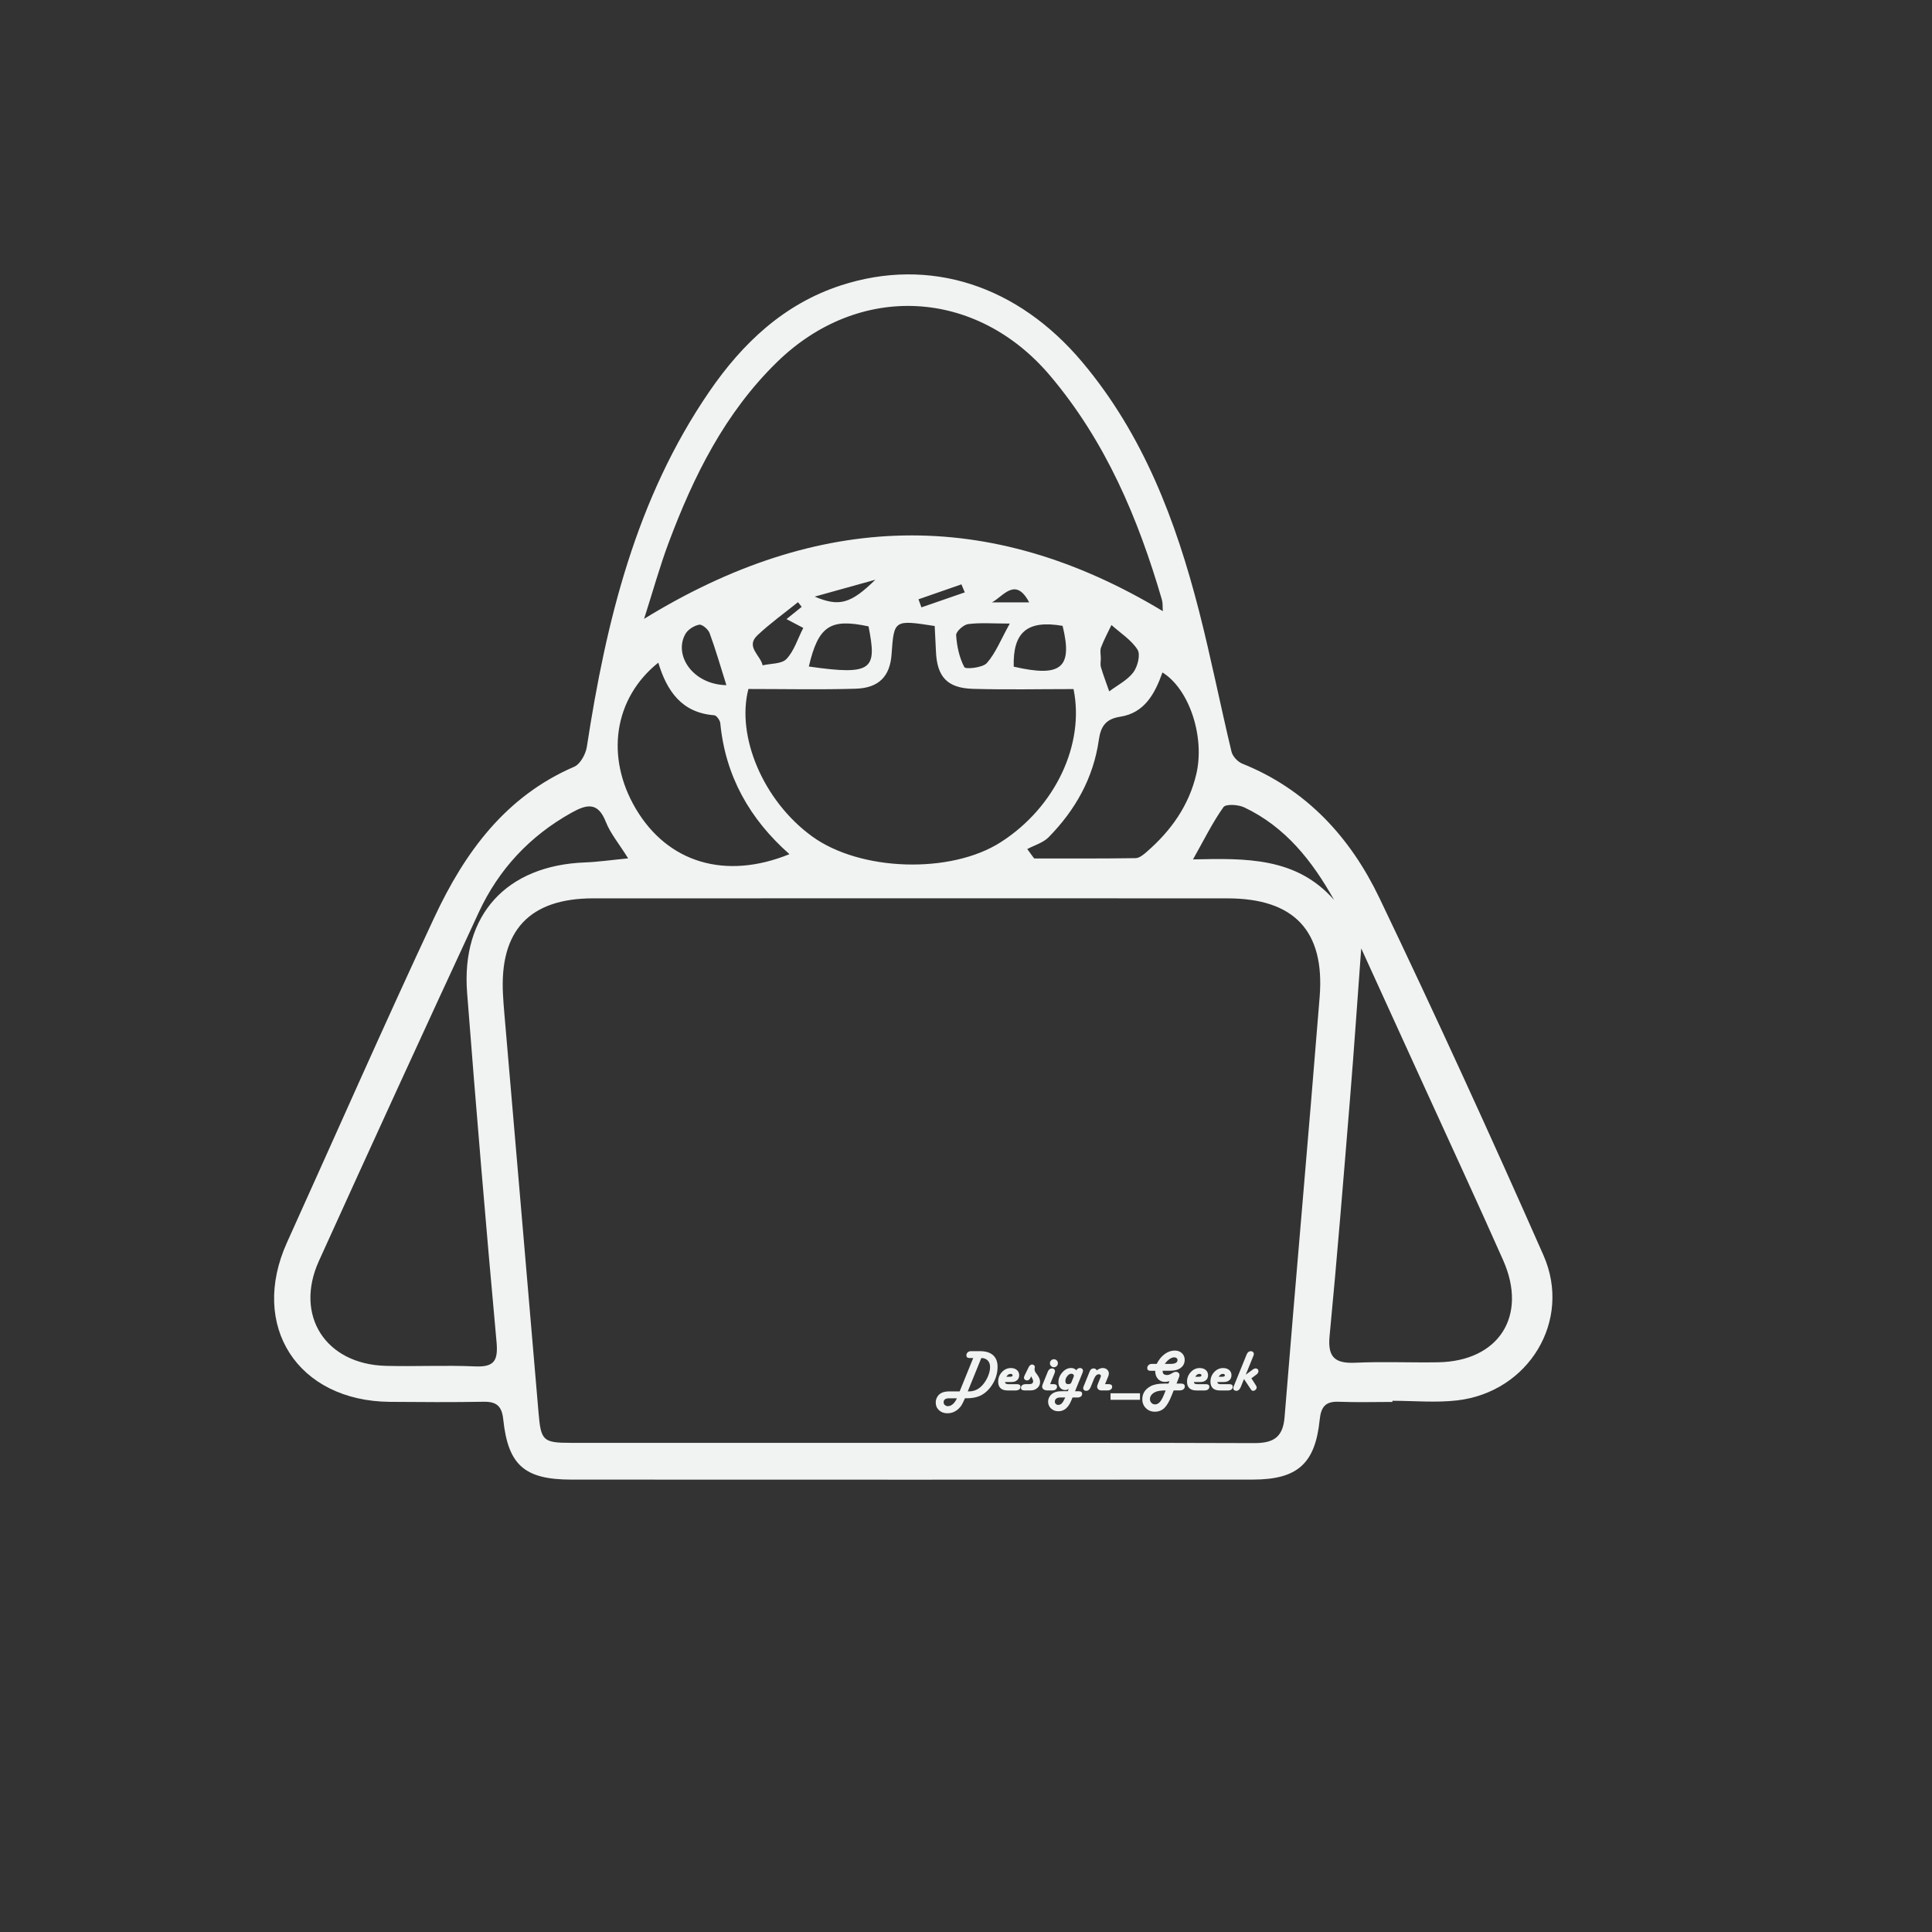 <?xml version="1.0" encoding="utf-8"?>
<!-- Generator: Adobe Illustrator 27.5.0, SVG Export Plug-In . SVG Version: 6.00 Build 0)  -->
<svg version="1.1" baseProfile="tiny" id="Layer_1" xmlns="http://www.w3.org/2000/svg" xmlns:xlink="http://www.w3.org/1999/xlink"
	 x="0px" y="0px" viewBox="0 0 1080 1080" overflow="visible" xml:space="preserve">
<rect x="0" y="0" width="1080" height="1080" fill="#333333" stroke="none"/>
<g>
	<path fill="#F1F2F2" d="M778.38,783.69c-9.99,0-19.99,0.3-29.96-0.1c-7.48-0.3-9.97,2.83-10.71,10.11
		c-2.52,24.59-12.49,33.38-37.41,33.4c-126.92,0.07-253.84,0.07-380.76,0.01c-26.29-0.01-35.5-7.99-38.22-33.65
		c-0.79-7.48-3.75-9.99-10.99-9.87c-17.47,0.3-34.96,0.2-52.43,0.05c-51.55-0.46-78.57-42.45-57.46-89.11
		c27.44-60.65,54.24-121.6,82.45-181.89c16.86-36.03,39.63-67.45,78.12-84.04c3.38-1.46,6.41-7.04,7.04-11.1
		c10.81-70.38,27.45-138.77,68.47-198.61c18.46-26.93,41.62-48.94,73.48-59.33c49.55-16.15,98.83-0.22,135.08,42.95
		c34.03,40.52,52.24,88.55,65.15,138.91c6.69,26.08,11.91,52.53,18.18,78.73c0.62,2.61,3.44,5.69,5.98,6.71
		c36.05,14.44,60.57,41.39,76.74,75.17c31.62,66.04,62.1,132.65,91.66,199.63c16.16,36.62-8.33,76.58-48.26,81.18
		c-11.9,1.37-24.09,0.21-36.14,0.21C778.38,783.26,778.38,783.48,778.38,783.69z M508.74,806.58c64.06,0,128.12-0.12,192.18,0.12
		c10.43,0.04,16.21-2.79,17.15-14.37c6.34-78.34,13.35-156.63,19.62-234.98c2.97-37.06-14.32-55.13-51.52-55.16
		c-81.12-0.07-162.23-0.02-243.35-0.02c-37.02,0-74.04,0.03-111.06,0.01c-35.7-0.02-52.57,17.89-50.59,53.78
		c0.18,3.32,0.42,6.64,0.71,9.96c6.39,74.58,12.82,149.16,19.16,223.74c1.33,15.63,2.39,16.89,18.01,16.9
		C382.28,806.61,445.51,806.58,508.74,806.58z M360.05,345.94c97.62-60,192.95-62.83,289.98-4.3c-0.18-2.48,0.02-4.55-0.52-6.41
		c-13.28-45.49-31.39-88.42-62.48-125.2c-41.33-48.9-106.95-52.3-152.75-7.55c-29.05,28.39-46.5,63.54-60.46,100.8
		C368.77,316.75,364.94,330.68,360.05,345.94z M351.14,479.83c-5.25-8.4-9.94-13.96-12.47-20.38c-4.42-11.25-10.59-9.93-19.2-5.13
		c-23.34,13.01-40.68,31.66-51.82,55.65c-30.08,64.83-59.85,129.81-89.37,194.9c-13.84,30.52,3.71,57.76,37.39,58.65
		c16.62,0.44,33.28-0.44,49.87,0.3c10.89,0.49,12.97-3.31,12.02-13.76c-5.93-64.97-11.4-129.99-16.44-195.04
		c-3.39-43.68,22.04-71.25,65.91-72.92C334.36,481.82,341.65,480.75,351.14,479.83z M418.37,385.15
		c-6.87,26.24,8.11,62.45,35.63,82.42c26.94,19.55,77.45,21.11,105.39,3.24c30.7-19.63,47.04-54.92,40.72-85.61
		c-18.97,0-37.61,0.41-56.23-0.13c-14.42-0.42-20.1-6.77-20.68-20.96c-0.2-4.83-0.47-9.66-0.7-14.17
		c-22.74-3.51-22.74-3.51-24.11,15.87c-0.86,12.18-7.03,18.8-20.08,19.19C458.55,385.59,438.76,385.15,418.37,385.15z
		 M760.93,530.15c-2.12,28.61-3.99,56.29-6.25,83.94c-3.62,44.3-7.2,88.62-11.44,132.86c-1.15,11.97,3.24,15.34,14.47,14.82
		c15.35-0.7,30.76,0.01,46.14-0.24c33.97-0.55,50.26-25.84,36.43-57.04c-14.49-32.68-29.54-65.11-44.37-97.64
		C784.24,581.24,772.55,555.63,760.93,530.15z M367.99,370.43c-24.93,19.97-29.62,52.77-12.62,81.58
		c17.86,30.27,50.1,40.04,85.94,25.48c-22.24-19.64-35.8-43.63-38.66-73.2c-0.16-1.64-2.1-4.36-3.38-4.46
		C381.17,398.49,372.8,386.35,367.99,370.43z M574.25,474.63c1.28,1.75,2.57,3.5,3.85,5.25c18.91,0,37.81,0.12,56.71-0.17
		c2.15-0.03,4.52-2.04,6.35-3.64c13.47-11.75,23.48-25.76,27.61-43.46c4.83-20.75-3.93-47.42-18.95-56.71
		c-4.17,11.8-9.98,22.65-23.59,24.75c-8.23,1.27-10.91,5.52-11.97,12.94c-3.03,21.34-13.17,39.27-28.09,54.44
		C583.11,471.13,578.27,472.47,574.25,474.63z M745.76,503.08c-12.22-21.86-27.25-40.87-50.22-51.75c-3.33-1.58-10.3-2-11.62-0.14
		c-6.08,8.54-10.75,18.09-17.02,29.22C696.51,479.75,724.75,479.14,745.76,503.08z M485.52,350.16
		c-21.5-4.63-28.05-0.23-33.38,22.42C488.24,377.81,490.17,373.98,485.52,350.16z M566.68,372.67c26.56,6.12,33.08,0.69,27.32-22.81
		C574.34,346.46,566.13,353.31,566.68,372.67z M615.36,368.06c0,1.65-0.38,3.41,0.07,4.92c1.37,4.55,3.06,9.01,4.63,13.5
		c4.58-3.45,10.1-6.19,13.44-10.59c2.44-3.21,4.15-9.96,2.39-12.72c-3.48-5.48-9.57-9.29-14.58-13.79
		c-1.98,4.17-4.2,8.25-5.82,12.55C614.8,363.73,615.37,366,615.36,368.06z M448.15,339.23c-0.69-0.87-1.37-1.75-2.06-2.62
		c-7.61,6.14-15.62,11.86-22.71,18.55c-6.73,6.36,1.77,11.17,2.94,16.77c4.56-1.08,10.64-0.71,13.33-3.56
		c4.24-4.47,6.19-11.11,9.39-17.36c-3.3-1.73-5.88-3.08-9.39-4.92C443.16,343.26,445.65,341.24,448.15,339.23z M564.47,348.58
		c-9.67,0-16.58-0.59-23.29,0.3c-2.59,0.34-6.82,4.18-6.69,6.19c0.39,6.12,1.77,12.54,4.58,17.88c0.66,1.26,10.24,0.35,12.59-2.31
		C556.59,365.05,559.44,357.64,564.47,348.58z M406.06,383.01c-3.46-10.97-6.08-20.15-9.38-29.09c-0.79-2.12-4.15-5.01-5.82-4.71
		c-2.85,0.52-6.31,2.69-7.72,5.19C376.46,366.22,387.21,382.64,406.06,383.01z M489.32,324.07c-11.3,3.15-22.6,6.29-33.9,9.44
		C469.23,339.37,475.65,337.44,489.32,324.07z M554.48,336.73c6.6,0,13.2,0,20.84,0C567.6,322.09,560.77,333.51,554.48,336.73z
		 M539.32,331.14c-0.63-1.49-1.25-2.99-1.88-4.48c-8,2.78-16,5.57-24,8.35c0.55,1.5,1.09,3.01,1.64,4.51
		C523.16,336.72,531.24,333.93,539.32,331.14z"/>
	<g>
		<path fill="#F1F2F2" d="M544.03,759.15h-1.59h-0.43c-1.19,0-1.79-0.51-1.79-1.54c0-0.65,0.24-1.2,0.73-1.64
			c0.49-0.44,1.09-0.66,1.79-0.66h0.43h4.71c3.15,0,5.57,0.75,7.25,2.25c1.68,1.5,2.52,3.66,2.52,6.48c0,4.3-1.43,8.24-4.29,11.82
			c-1.62,2.01-3.45,3.48-5.49,4.4c-2.04,0.92-4.49,1.38-7.34,1.38h-1.12l-0.19,0.45c-0.75,1.67-1.34,2.85-1.77,3.52
			c-0.43,0.68-0.99,1.33-1.67,1.96c-1.79,1.64-3.84,2.46-6.16,2.46c-1.91,0-3.48-0.57-4.7-1.7c-1.23-1.13-1.84-2.57-1.84-4.32
			c0-1.07,0.26-2.08,0.79-3.01c0.53-0.94,1.24-1.67,2.14-2.19c1.17-0.68,2.75-1.01,4.74-1.01h5.71L544.03,759.15z M534.9,781.65
			h-4.26c-2.1,0-3.15,0.74-3.15,2.23c0,0.61,0.23,1.12,0.69,1.54c0.46,0.42,1.02,0.63,1.69,0.63c0.99,0,1.92-0.39,2.81-1.17
			C533.57,784.11,534.31,783.03,534.9,781.65z M540.98,777.8h0.64c3.32,0,6.1-1.47,8.34-4.42c1.08-1.42,1.94-2.95,2.56-4.6
			c0.63-1.65,0.94-3.18,0.94-4.58c0-1.56-0.44-2.8-1.32-3.7c-0.88-0.9-2.07-1.35-3.58-1.35L540.98,777.8z"/>
		<path fill="#F1F2F2" d="M561.83,772.55c0,0.8,0.6,1.21,1.82,1.21h4.77c1.35,0,2.03,0.48,2.03,1.43c0,0.65-0.24,1.16-0.72,1.53
			c-0.48,0.36-1.15,0.55-2,0.55h-4.55c-1.69,0-2.98-0.42-3.87-1.25c-0.89-0.84-1.33-2.06-1.33-3.67c0-2.07,0.7-3.85,2.1-5.35
			c1.4-1.5,3.06-2.25,4.99-2.25c1.4,0,2.53,0.37,3.38,1.1c0.85,0.73,1.28,1.7,1.28,2.9c0,1.45-0.59,2.52-1.77,3.22
			c-0.65,0.4-1.63,0.59-2.93,0.59H561.83z M562.6,769.62h1.77c1.15,0,1.71-0.25,1.67-0.76c-0.03-0.57-0.4-0.85-1.11-0.85
			C563.95,768.01,563.17,768.55,562.6,769.62z"/>
		<path fill="#F1F2F2" d="M576.41,769.35l-0.31,0.74c-0.47,1.06-1.14,1.59-2.01,1.59c-0.44,0-0.83-0.15-1.18-0.46
			c-0.35-0.3-0.52-0.66-0.52-1.05c0-0.38,0.16-0.87,0.47-1.5l2.14-4.34c0.52-1.04,1.18-1.56,1.96-1.56c0.42,0,0.78,0.14,1.08,0.41
			c0.3,0.27,0.45,0.6,0.45,0.97c0,0.1-0.03,0.3-0.1,0.63c-0.04,0.24-0.07,0.45-0.07,0.63c0,0.67,0.25,1.37,0.76,2.07l0.92,1.27
			c0.93,1.3,1.4,2.55,1.4,3.76c0,1.35-0.5,2.48-1.51,3.38c-1.01,0.91-2.26,1.36-3.76,1.36h-3.36c-1.36,0-2.04-0.47-2.04-1.41
			c0-0.65,0.24-1.17,0.72-1.54c0.48-0.37,1.15-0.55,1.99-0.55h1.86c1.49,0,2.23-0.54,2.23-1.62c0-0.4-0.14-0.86-0.42-1.4
			L576.41,769.35z"/>
		<path fill="#F1F2F2" d="M587.03,773.75h1.82c1.35,0,2.03,0.48,2.03,1.43c0,0.65-0.24,1.16-0.72,1.53c-0.48,0.36-1.15,0.55-2,0.55
			h-2.56c-0.94,0-1.69-0.19-2.23-0.58c-0.54-0.39-0.81-0.91-0.81-1.58c0-0.35,0.11-0.8,0.34-1.35l2.65-6.53l0.18-0.45
			c0.49-1.21,1.29-1.82,2.38-1.82c0.45,0,0.84,0.15,1.17,0.45c0.33,0.3,0.49,0.66,0.49,1.08c0,0.34-0.15,0.87-0.43,1.58
			L587.03,773.75z M589.15,759.83c0.62,0,1.15,0.22,1.58,0.65c0.43,0.43,0.65,0.96,0.65,1.58c0,0.62-0.22,1.15-0.65,1.58
			c-0.43,0.43-0.96,0.65-1.58,0.65c-0.62,0-1.15-0.22-1.58-0.65c-0.43-0.43-0.65-0.96-0.65-1.58c0-0.62,0.22-1.15,0.65-1.58
			S588.53,759.83,589.15,759.83z"/>
		<path fill="#F1F2F2" d="M600.95,777.71h1.93c1.36,0,2.04,0.47,2.04,1.41c0,0.65-0.24,1.17-0.72,1.54
			c-0.48,0.37-1.15,0.55-1.99,0.55h-2.67l-0.68,1.66c-1.64,4.02-4.04,6.03-7.19,6.03c-1.65,0-3.03-0.51-4.12-1.53
			c-1.1-1.02-1.65-2.29-1.65-3.83c0-1,0.27-1.93,0.8-2.81c0.53-0.87,1.26-1.57,2.18-2.08c1.14-0.63,2.66-0.95,4.58-0.95h3.46
			l0.5-1.25c-0.68,0.41-1.31,0.61-1.91,0.61c-1.15,0-2.08-0.4-2.79-1.19c-0.71-0.79-1.07-1.83-1.07-3.1c0-2.06,0.72-3.91,2.17-5.56
			c1.45-1.65,3.07-2.48,4.87-2.48c1.32,0,2.3,0.43,2.96,1.29c0.5-0.86,1.22-1.29,2.14-1.29c0.45,0,0.83,0.15,1.15,0.44
			c0.32,0.29,0.47,0.65,0.47,1.07c0,0.33-0.14,0.84-0.42,1.53L600.95,777.71z M595.48,781.21h-2.78c-0.96,0-1.71,0.2-2.24,0.61
			c-0.53,0.41-0.8,0.98-0.8,1.72c0,0.5,0.18,0.93,0.55,1.29c0.36,0.35,0.81,0.53,1.35,0.53c0.77,0,1.45-0.31,2.03-0.92
			C594.16,783.83,594.8,782.75,595.48,781.21z M598.86,772.88l1.3-3.18c0.11-0.27,0.16-0.49,0.16-0.66c0-0.32-0.14-0.59-0.43-0.8
			c-0.28-0.21-0.64-0.32-1.07-0.32c-0.77,0-1.51,0.44-2.21,1.33c-0.7,0.88-1.05,1.82-1.05,2.8c0,1.13,0.53,1.69,1.58,1.69
			C598.05,773.74,598.62,773.45,598.86,772.88z"/>
		<path fill="#F1F2F2" d="M617.73,773.75h1.93c1.36,0,2.04,0.48,2.04,1.43c0,0.65-0.24,1.16-0.72,1.53
			c-0.48,0.36-1.15,0.55-1.99,0.55h-3.36c-0.65,0-1.2-0.2-1.65-0.59c-0.45-0.4-0.67-0.9-0.67-1.5c0-0.36,0.15-0.91,0.45-1.64
			l1.41-3.5c0.15-0.36,0.23-0.66,0.24-0.88c0.01-0.26-0.09-0.48-0.31-0.66s-0.5-0.27-0.84-0.27c-1.1,0-1.99,0.83-2.67,2.49
			l-1.9,4.66c-0.57,1.42-1.41,2.12-2.54,2.12c-0.46,0-0.85-0.14-1.17-0.42c-0.32-0.28-0.48-0.62-0.48-1.03
			c0-0.3,0.09-0.66,0.26-1.08l0.18-0.43l3.25-8.01c0.42-1.04,1.13-1.56,2.14-1.56c0.83,0,1.42,0.36,1.77,1.09
			c1.15-0.88,2.24-1.32,3.28-1.32c1.01,0,1.84,0.29,2.49,0.87c0.65,0.58,0.98,1.31,0.98,2.2c0,0.49-0.12,1.04-0.35,1.62
			L617.73,773.75z"/>
		<path fill="#F1F2F2" d="M620.79,778.85h16.46v3.65h-16.46V778.85z"/>
		<path fill="#F1F2F2" d="M657.69,773.41h2.38c1.49,0,2.23,0.53,2.23,1.58c0,0.71-0.26,1.26-0.79,1.66s-1.25,0.6-2.19,0.6h-3.22
			l-1.19,2.96c-1.3,3.27-2.65,5.58-4.07,6.92c-1.41,1.34-3.18,2.02-5.29,2.02c-1.99,0-3.66-0.66-4.99-1.99c-1.33-1.32-2-2.98-2-4.96
			c0-3.13,1.5-5.54,4.5-7.23c1.83-1.02,4.35-1.53,7.56-1.53l2.56-0.03l0.55-1.37c-0.81,0.3-1.65,0.45-2.49,0.45
			c-1.64,0-2.96-0.57-3.97-1.71c-1.01-1.14-1.51-2.64-1.51-4.51h-2.22h-0.42c-1.2,0-1.8-0.51-1.8-1.53c0-0.65,0.24-1.2,0.73-1.65
			s1.09-0.67,1.81-0.67h0.42h2.33c1.17-2.33,2.64-4.15,4.43-5.47c1.78-1.32,3.67-1.98,5.65-1.98c1.64,0,2.98,0.48,4.01,1.45
			c1.03,0.96,1.55,2.21,1.55,3.73c0,2.14-0.96,3.79-2.88,4.95c-1.28,0.77-3.19,1.16-5.76,1.16h-3.67v0.32c0,1.37,0.8,2.06,2.41,2.06
			c0.72,0,1.45-0.22,2.2-0.64l0.85-0.5c0.74-0.43,1.37-0.64,1.9-0.64c0.59,0,1.08,0.18,1.46,0.53c0.39,0.35,0.58,0.81,0.58,1.37
			c0,0.34-0.15,0.88-0.45,1.62L657.69,773.41z M651.62,777.26c-2.26,0-3.99,0.21-5.19,0.64c-1.11,0.4-1.99,0.97-2.64,1.71
			c-0.64,0.74-0.97,1.57-0.97,2.47c0,0.84,0.28,1.54,0.83,2.12c0.55,0.58,1.23,0.87,2.03,0.87c0.98,0,1.86-0.43,2.65-1.3
			c0.79-0.87,1.57-2.27,2.36-4.21L651.62,777.26z M651.13,762.43h3.12c2.66,0,3.99-0.72,3.99-2.17c0-0.43-0.17-0.79-0.52-1.07
			c-0.35-0.28-0.79-0.43-1.33-0.43c-0.83,0-1.71,0.33-2.64,0.98C652.8,760.4,651.93,761.3,651.13,762.43z"/>
		<path fill="#F1F2F2" d="M667.41,772.55c0,0.8,0.6,1.21,1.82,1.21H674c1.35,0,2.03,0.48,2.03,1.43c0,0.65-0.24,1.16-0.72,1.53
			c-0.48,0.36-1.15,0.55-2,0.55h-4.55c-1.69,0-2.98-0.42-3.87-1.25c-0.89-0.84-1.33-2.06-1.33-3.67c0-2.07,0.7-3.85,2.1-5.35
			c1.4-1.5,3.06-2.25,4.99-2.25c1.4,0,2.53,0.37,3.38,1.1c0.85,0.73,1.28,1.7,1.28,2.9c0,1.45-0.59,2.52-1.77,3.22
			c-0.65,0.4-1.63,0.59-2.93,0.59H667.41z M668.18,769.62h1.77c1.15,0,1.71-0.25,1.67-0.76c-0.03-0.57-0.4-0.85-1.11-0.85
			C669.53,768.01,668.75,768.55,668.18,769.62z"/>
		<path fill="#F1F2F2" d="M680.5,772.55c0,0.8,0.6,1.21,1.82,1.21h4.77c1.35,0,2.03,0.48,2.03,1.43c0,0.65-0.24,1.16-0.72,1.53
			c-0.48,0.36-1.15,0.55-2,0.55h-4.55c-1.69,0-2.98-0.42-3.87-1.25c-0.89-0.84-1.33-2.06-1.33-3.67c0-2.07,0.7-3.85,2.1-5.35
			c1.4-1.5,3.06-2.25,4.99-2.25c1.4,0,2.53,0.37,3.38,1.1c0.85,0.73,1.28,1.7,1.28,2.9c0,1.45-0.59,2.52-1.77,3.22
			c-0.65,0.4-1.63,0.59-2.93,0.59H680.5z M681.27,769.62h1.77c1.15,0,1.71-0.25,1.67-0.76c-0.03-0.57-0.4-0.85-1.11-0.85
			C682.62,768.01,681.84,768.55,681.27,769.62z"/>
		<path fill="#F1F2F2" d="M699.53,770.46l2.49,3.91c0.31,0.48,0.47,0.88,0.47,1.19c0,0.49-0.21,0.94-0.62,1.33
			c-0.41,0.4-0.88,0.59-1.39,0.59c-0.45,0-0.84-0.24-1.17-0.72l-0.19-0.29l-3.73-5.58l-1.8,4.45c-0.58,1.43-1.43,2.14-2.54,2.14
			c-0.46,0-0.85-0.14-1.17-0.43c-0.32-0.28-0.47-0.63-0.47-1.04c0-0.31,0.09-0.67,0.26-1.08l0.18-0.43l6.88-16.96l0.18-0.43
			c0.49-1.2,1.28-1.8,2.36-1.8c0.45,0,0.84,0.15,1.16,0.45c0.32,0.3,0.48,0.66,0.48,1.08c0,0.32-0.09,0.69-0.26,1.11l-0.18,0.43
			l-4.1,10.1l3.62-2.68c0.75-0.56,1.39-0.84,1.93-0.84c0.45,0,0.83,0.14,1.12,0.43s0.45,0.65,0.45,1.08c0,0.72-0.4,1.37-1.19,1.96
			l-0.37,0.27L699.53,770.46z"/>
	</g>
</g>
</svg>
